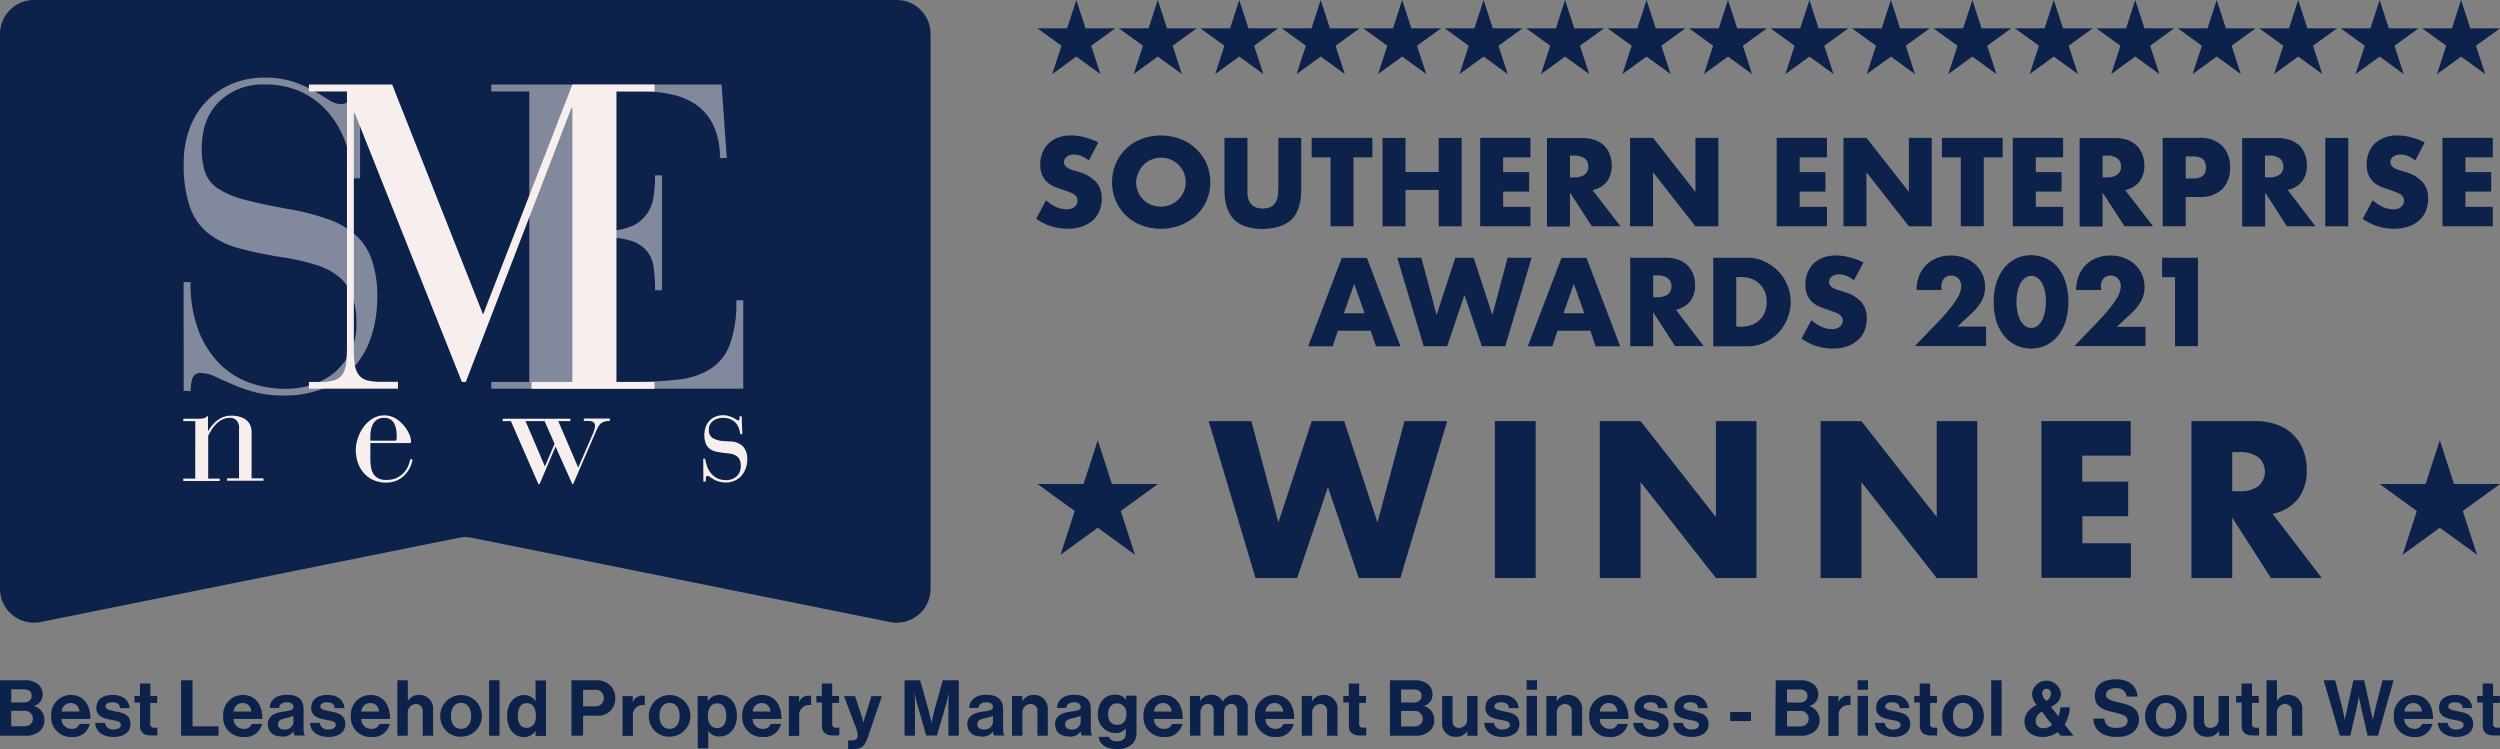 <?xml version="1.0" encoding="UTF-8"?> <svg xmlns="http://www.w3.org/2000/svg" viewBox="0 0 480.46 144"><rect x="0" y="0" width="480.46" height="144" fill="#808080" stroke="none"/><defs><style>.cls-1{fill:#0c224a;}.cls-2{opacity:0.5;}.cls-3{fill:#f7efee;}</style></defs><g id="Layer_2" data-name="Layer 2"><g id="Layer_1-2" data-name="Layer 1"><path class="cls-1" d="M171,119.54,90.7,103.36a6.54,6.54,0,0,0-2.57,0L7.8,119.54A6.52,6.52,0,0,1,0,113.15V6.51A6.52,6.52,0,0,1,6.51,0H172.33a6.52,6.52,0,0,1,6.51,6.51V113.15A6.52,6.52,0,0,1,171,119.54Z"></path><g class="cls-2"><path class="cls-3" d="M101.72,17.58H94.41V16.25h44.27l1,14.12h-1.33a14.38,14.38,0,0,0-1.12-6,10.14,10.14,0,0,0-3.11-4,12.78,12.78,0,0,0-4.78-2.16,26.49,26.49,0,0,0-6.11-.66h-13V44.32h6.23a11.81,11.81,0,0,0,5.11-.91A7.09,7.09,0,0,0,124.4,41a7.86,7.86,0,0,0,1.24-3.41,29.37,29.37,0,0,0,.25-3.9h1.33v22.1h-1.33a32.26,32.26,0,0,0-.25-4.24,6.49,6.49,0,0,0-1.24-3.2,6.37,6.37,0,0,0-2.91-2,15.24,15.24,0,0,0-5.15-.71h-6.15V73.4h11.38a74.75,74.75,0,0,0,8.81-.46,14.48,14.48,0,0,0,6.23-2.08,9.55,9.55,0,0,0,3.69-4.73,23.82,23.82,0,0,0,1.21-8.43h1.33v17H94.41V73.4h7.31Z"></path></g><path class="cls-3" d="M66.68,17.58H59.37V16.25h16L92.84,60.44,110,16.25h15.78v1.33h-7.31V73.4h7.31v1.32H102.15V73.4H110V20.73h-.17L89.52,73.4h-.75L68.17,21.73H68V66.5a28.82,28.82,0,0,0,.16,3.41A4.47,4.47,0,0,0,68.92,72a3,3,0,0,0,1.58,1.08,9.94,9.94,0,0,0,2.66.29h3.32v1.32H59.37V73.4h2.16a10,10,0,0,0,2.66-.29A3,3,0,0,0,65.77,72a4.58,4.58,0,0,0,.74-2.12,28.52,28.52,0,0,0,.17-3.41Z"></path><g class="cls-2"><path class="cls-3" d="M35.29,54.21h1.33a25.72,25.72,0,0,0,1.45,9.09A18.4,18.4,0,0,0,42,69.7a15.52,15.52,0,0,0,5.78,3.78,19.9,19.9,0,0,0,7.06,1.24,16.14,16.14,0,0,0,5.52-.91,12.56,12.56,0,0,0,4.32-2.57,12.29,12.29,0,0,0,2.82-3.95,12.06,12.06,0,0,0,1-5.11,15.25,15.25,0,0,0-.83-5.4,8.65,8.65,0,0,0-2.57-3.61,12.66,12.66,0,0,0-4.41-2.28,45,45,0,0,0-6.23-1.42A76.6,76.6,0,0,1,46,47.73a16.3,16.3,0,0,1-6-2.91,11.34,11.34,0,0,1-3.53-5.11,25.07,25.07,0,0,1-1.16-8.43,18.48,18.48,0,0,1,1.12-6.56,15.19,15.19,0,0,1,3.15-5.15,14.73,14.73,0,0,1,4.9-3.41,15.83,15.83,0,0,1,6.36-1.24,16.87,16.87,0,0,1,5.52.79,23,23,0,0,1,3.95,1.74c1.11.64,2.06,1.22,2.86,1.75a4.29,4.29,0,0,0,2.29.79,1.74,1.74,0,0,0,1.83-1.17,15.44,15.44,0,0,0,.58-2h1.33V34.27H67.85a25.62,25.62,0,0,0-1.41-6.81,18.94,18.94,0,0,0-3.24-5.73,15.55,15.55,0,0,0-5.15-4,16.46,16.46,0,0,0-7.23-1.49,11.88,11.88,0,0,0-8.68,3.28q-3.36,3.28-3.36,9a13.89,13.89,0,0,0,.66,4.65,6.29,6.29,0,0,0,2.49,3.08A16.91,16.91,0,0,0,47,38.38c2.16.58,5,1.18,8.39,1.79a46.68,46.68,0,0,1,7.81,2,15.64,15.64,0,0,1,5.31,3.16,11.39,11.39,0,0,1,3,4.78,21.56,21.56,0,0,1,1,6.89,24.5,24.5,0,0,1-1.12,7.56,16.58,16.58,0,0,1-3.37,6,15.51,15.51,0,0,1-5.64,4,20,20,0,0,1-7.9,1.45,21.09,21.09,0,0,1-5.56-.66,29.48,29.48,0,0,1-4.28-1.5c-1.25-.55-2.35-1-3.32-1.49a6.46,6.46,0,0,0-2.62-.67,1.59,1.59,0,0,0-1.78,1.21,9.38,9.38,0,0,0-.29,2.28l-1.33-.08Z"></path></g><path class="cls-3" d="M37.53,80.93h-2.3v-.46h2.3c.35,0,.65,0,.9,0a3,3,0,0,0,.65-.07,1.3,1.3,0,0,0,.48-.19,1.65,1.65,0,0,0,.41-.36v3H40a8.5,8.5,0,0,1,.69-1,6.22,6.22,0,0,1,1-1,5.09,5.09,0,0,1,1.22-.7,4.07,4.07,0,0,1,1.46-.26,5.62,5.62,0,0,1,1.93.28,3.21,3.21,0,0,1,1.22.72,2.59,2.59,0,0,1,.64,1,4,4,0,0,1,.19,1.23v8.81h2.29v.46h-7v-.46h2.3v-9.5a2.16,2.16,0,0,0-.51-1.67,1.76,1.76,0,0,0-1.21-.45,3.24,3.24,0,0,0-1.62.39,4.73,4.73,0,0,0-1.21.94,6.18,6.18,0,0,0-.84,1.14c-.23.38-.41.7-.54,1v8.2h2.21v.46h-7v-.46h2.3Z"></path><path class="cls-3" d="M71.18,87.88c0,.52,0,1,.08,1.56a4,4,0,0,0,.37,1.4,2.5,2.5,0,0,0,.92,1,3,3,0,0,0,1.63.39A4.86,4.86,0,0,0,75.86,92a4.78,4.78,0,0,0,1.4-.82,4.49,4.49,0,0,0,1-1.26,5.13,5.13,0,0,0,.56-1.64h.46a5.42,5.42,0,0,1-1.73,3.24,4.9,4.9,0,0,1-3.38,1.23,5.72,5.72,0,0,1-2.34-.46A5.24,5.24,0,0,1,70,91a6,6,0,0,1-1.2-2,7.76,7.76,0,0,1-.42-2.63,6.59,6.59,0,0,1,.41-2.19A7.51,7.51,0,0,1,69.92,82a6.06,6.06,0,0,1,1.71-1.56,4.33,4.33,0,0,1,4.45,0,6.78,6.78,0,0,1,1.63,1.46,7.12,7.12,0,0,1,1,1.67A3.92,3.92,0,0,1,79,84.89a.23.23,0,0,1-.26.26H71.18Zm5.06-4a8.28,8.28,0,0,0-.1-1.34,3.8,3.8,0,0,0-.38-1.15,2.08,2.08,0,0,0-.74-.79,2.17,2.17,0,0,0-1.19-.29,2.46,2.46,0,0,0-1.27.29,2.19,2.19,0,0,0-.81.79,3.87,3.87,0,0,0-.44,1.15,7.25,7.25,0,0,0-.13,1.34v.81H76a.18.18,0,0,0,.2-.2Z"></path><path class="cls-3" d="M98.18,80.93H96.61v-.46h13v.46h-2.32l3.83,8.93,2.76-6.37a6.29,6.29,0,0,0,.37-1,3.27,3.27,0,0,0,.1-.71.74.74,0,0,0-.31-.64,1.74,1.74,0,0,0-1.06-.24h-.78v-.46h5v.46a3.44,3.44,0,0,0-1.1.15,1.86,1.86,0,0,0-.73.44,2.62,2.62,0,0,0-.5.72c-.15.29-.3.62-.46,1l-4.27,9.85H110l-3.23-7.23-3.08,7.23h-.2Zm6.54,8.72,1.86-4.36-1.92-4.36H101Z"></path><path class="cls-3" d="M135.15,88.17h.38a9.07,9.07,0,0,0,.3,1.27,4.62,4.62,0,0,0,.67,1.33,3.83,3.83,0,0,0,1.19,1.06,3.68,3.68,0,0,0,1.88.44,2.88,2.88,0,0,0,2-.73,2.53,2.53,0,0,0,.79-2,2.47,2.47,0,0,0-.29-1.34,1.88,1.88,0,0,0-.77-.71,3,3,0,0,0-1.06-.32l-1.16-.13c-.46-.06-.92-.13-1.37-.22a3.39,3.39,0,0,1-1.19-.48,2.45,2.45,0,0,1-.84-1,4.82,4.82,0,0,1-.07-3.26,3.49,3.49,0,0,1,.71-1.19,3.17,3.17,0,0,1,1.15-.8,3.89,3.89,0,0,1,1.52-.29,3.4,3.4,0,0,1,1.08.16,6,6,0,0,1,.87.35c.25.13.46.24.63.35a.85.85,0,0,0,.36.16c.13,0,.2-.21.2-.61V80h.41l.12,3.45h-.38a7.12,7.12,0,0,0-.29-1.19,3,3,0,0,0-.61-1,2.92,2.92,0,0,0-1-.69,3.5,3.5,0,0,0-1.46-.26,3,3,0,0,0-1.89.59,2,2,0,0,0-.79,1.73,1.7,1.7,0,0,0,.8,1.6,5.14,5.14,0,0,0,2.25.55l1,.06a3.5,3.5,0,0,1,2.54,1,3.55,3.55,0,0,1,.78,2.41,5.11,5.11,0,0,1-.32,1.84,4.3,4.3,0,0,1-.86,1.41,3.72,3.72,0,0,1-1.28.9,3.82,3.82,0,0,1-1.58.32,4.66,4.66,0,0,1-1.46-.19,4.2,4.2,0,0,1-1-.43c-.26-.16-.49-.31-.67-.44a.92.92,0,0,0-.48-.19c-.19,0-.29.11-.29.32a6.14,6.14,0,0,1-.06.76h-.43Z"></path><polygon class="cls-1" points="206.85 0 208.62 5.44 214.34 5.44 209.71 8.79 211.48 14.23 206.85 10.87 202.23 14.23 204 8.79 199.37 5.44 205.09 5.44 206.85 0"></polygon><polygon class="cls-1" points="222.51 0 224.28 5.44 229.99 5.44 225.37 8.79 227.13 14.23 222.51 10.87 217.89 14.23 219.65 8.79 215.03 5.44 220.74 5.44 222.51 0"></polygon><polygon class="cls-1" points="238.16 0 239.93 5.44 245.65 5.44 241.02 8.79 242.79 14.23 238.16 10.87 233.54 14.23 235.31 8.79 230.68 5.44 236.4 5.44 238.16 0"></polygon><polygon class="cls-1" points="253.82 0 255.59 5.44 261.3 5.44 256.68 8.79 258.44 14.23 253.82 10.87 249.19 14.23 250.96 8.79 246.34 5.44 252.05 5.44 253.82 0"></polygon><polygon class="cls-1" points="269.47 0 271.24 5.44 276.95 5.44 272.33 8.79 274.1 14.23 269.47 10.87 264.85 14.23 266.62 8.79 261.99 5.44 267.71 5.44 269.47 0"></polygon><polygon class="cls-1" points="285.13 0 286.89 5.44 292.61 5.44 287.99 8.79 289.75 14.23 285.13 10.87 280.5 14.23 282.27 8.79 277.65 5.44 283.36 5.44 285.13 0"></polygon><polygon class="cls-1" points="300.78 0 302.55 5.44 308.26 5.44 303.64 8.79 305.41 14.23 300.78 10.87 296.16 14.23 297.93 8.79 293.3 5.44 299.02 5.44 300.78 0"></polygon><polygon class="cls-1" points="316.44 0 318.2 5.44 323.92 5.44 319.29 8.79 321.06 14.23 316.44 10.87 311.81 14.23 313.58 8.79 308.95 5.44 314.67 5.44 316.44 0"></polygon><polygon class="cls-1" points="332.09 0 333.86 5.44 339.57 5.44 334.95 8.79 336.71 14.23 332.09 10.87 327.47 14.23 329.23 8.79 324.61 5.44 330.32 5.44 332.09 0"></polygon><polygon class="cls-1" points="347.75 0 349.51 5.44 355.23 5.44 350.6 8.79 352.37 14.23 347.75 10.87 343.12 14.23 344.89 8.79 340.26 5.44 345.98 5.44 347.75 0"></polygon><polygon class="cls-1" points="363.4 0 365.17 5.44 370.88 5.44 366.26 8.79 368.02 14.23 363.4 10.87 358.78 14.23 360.54 8.79 355.92 5.44 361.63 5.44 363.4 0"></polygon><polygon class="cls-1" points="379.06 0 380.82 5.44 386.54 5.44 381.91 8.79 383.68 14.23 379.06 10.87 374.43 14.23 376.2 8.79 371.57 5.44 377.29 5.44 379.06 0"></polygon><polygon class="cls-1" points="394.71 0 396.48 5.44 402.19 5.44 397.57 8.79 399.33 14.23 394.71 10.87 390.08 14.23 391.85 8.79 387.23 5.44 392.94 5.44 394.71 0"></polygon><polygon class="cls-1" points="410.36 0 412.13 5.44 417.85 5.44 413.22 8.79 414.99 14.23 410.36 10.87 405.74 14.23 407.51 8.79 402.88 5.44 408.6 5.44 410.36 0"></polygon><polygon class="cls-1" points="426.02 0 427.78 5.44 433.5 5.44 428.88 8.79 430.64 14.23 426.02 10.87 421.39 14.23 423.16 8.79 418.54 5.44 424.25 5.44 426.02 0"></polygon><polygon class="cls-1" points="441.67 0 443.44 5.44 449.15 5.44 444.53 8.79 446.3 14.23 441.67 10.87 437.05 14.23 438.81 8.79 434.19 5.44 439.91 5.44 441.67 0"></polygon><polygon class="cls-1" points="457.33 0 459.09 5.44 464.81 5.44 460.19 8.79 461.95 14.23 457.33 10.87 452.7 14.23 454.47 8.79 449.85 5.44 455.56 5.44 457.33 0"></polygon><polygon class="cls-1" points="472.98 0 474.75 5.44 480.46 5.44 475.84 8.79 477.61 14.23 472.98 10.87 468.36 14.23 470.12 8.79 465.5 5.44 471.22 5.44 472.98 0"></polygon><polygon class="cls-1" points="468.89 84.61 471.63 93.02 480.46 93.02 473.31 98.21 476.04 106.61 468.89 101.42 461.75 106.61 464.48 98.21 457.33 93.02 466.16 93.02 468.89 84.61"></polygon><polygon class="cls-1" points="210.97 84.61 213.7 93.02 222.53 93.02 215.39 98.21 218.12 106.61 210.97 101.42 203.82 106.61 206.55 98.21 199.4 93.02 208.24 93.02 210.97 84.61"></polygon><path class="cls-1" d="M0,130.74H4.77a3.83,3.83,0,0,1,2.57.78,2.47,2.47,0,0,1,.85,2,2.19,2.19,0,0,1-1.66,2.13v.05a2.66,2.66,0,0,1,2,2.63,2.7,2.7,0,0,1-.94,2.22,4,4,0,0,1-2.68.85H0ZM4.5,135c.94,0,1.58-.44,1.58-1.28s-.58-1.25-1.54-1.25H2.16V135Zm-2.34,4.58H4.65c1,0,1.67-.58,1.67-1.45a1.53,1.53,0,0,0-1.73-1.53H2.16Z"></path><path class="cls-1" d="M9.84,137.56a3.78,3.78,0,0,1,3.77-4c2.45,0,3.77,1.88,3.77,4.61H11.83a1.9,1.9,0,0,0,1.95,1.9,1.42,1.42,0,0,0,1.48-.94h2a3.27,3.27,0,0,1-3.45,2.51A3.79,3.79,0,0,1,9.84,137.56Zm2-.81h3.4a1.61,1.61,0,0,0-1.62-1.64A1.7,1.7,0,0,0,11.86,136.75Z"></path><path class="cls-1" d="M18.29,138.92h1.87a1.48,1.48,0,0,0,1.67,1.27c.9,0,1.4-.35,1.4-.88,0-.73-1-.81-2-1-1.37-.27-2.71-.65-2.71-2.31s1.37-2.45,3.11-2.45c2,0,3.13,1,3.28,2.54H23.07c-.09-.82-.61-1.12-1.48-1.12s-1.31.3-1.31.85,1,.71,2.1.94c1.29.26,2.7.62,2.7,2.41,0,1.53-1.31,2.46-3.22,2.46C19.64,141.62,18.41,140.54,18.29,138.92Z"></path><path class="cls-1" d="M25.84,133.75H26.9v-2.38h2v2.38h1.31v1.34H28.88v4a.67.67,0,0,0,.76.76h.6v1.49s-.46,0-1.27,0c-1,0-2.07-.39-2.07-1.83v-4.49H25.84Z"></path><path class="cls-1" d="M34.8,130.74H37v8.85h5v1.8H34.8Z"></path><path class="cls-1" d="M42.89,137.56a3.79,3.79,0,0,1,3.77-4c2.46,0,3.77,1.88,3.77,4.61H44.89a1.9,1.9,0,0,0,2,1.9,1.43,1.43,0,0,0,1.48-.94h2a3.28,3.28,0,0,1-3.45,2.51A3.79,3.79,0,0,1,42.89,137.56Zm2-.81h3.4a1.61,1.61,0,0,0-1.63-1.64A1.7,1.7,0,0,0,44.92,136.75Z"></path><path class="cls-1" d="M56.4,140.54h0a2.33,2.33,0,0,1-2.25,1c-1.57,0-2.67-.82-2.67-2.34,0-1.68,1.37-2.22,3.07-2.45,1.26-.18,1.85-.29,1.85-.87s-.44-.91-1.29-.91-1.41.35-1.47,1.08h-1.8c.06-1.34,1-2.52,3.29-2.52s3.22,1,3.22,2.81v3.89c0,.58.09.92.27,1.06v.07h-2A2,2,0,0,1,56.4,140.54Zm0-1.84v-1.15A5.65,5.65,0,0,1,55,138c-1.05.24-1.57.47-1.57,1.19s.47,1,1.19,1A1.6,1.6,0,0,0,56.41,138.7Z"></path><path class="cls-1" d="M59.57,138.92h1.88a1.47,1.47,0,0,0,1.67,1.27c.89,0,1.4-.35,1.4-.88,0-.73-1-.81-2-1-1.37-.27-2.71-.65-2.71-2.31s1.37-2.45,3.11-2.45c2,0,3.13,1,3.28,2.54H64.35c-.08-.82-.61-1.12-1.47-1.12s-1.31.3-1.31.85,1,.71,2.1.94c1.28.26,2.7.62,2.7,2.41,0,1.53-1.32,2.46-3.22,2.46C60.93,141.62,59.69,140.54,59.57,138.92Z"></path><path class="cls-1" d="M67.43,137.56a3.78,3.78,0,0,1,3.76-4c2.46,0,3.77,1.88,3.77,4.61H69.42a1.9,1.9,0,0,0,2,1.9,1.42,1.42,0,0,0,1.48-.94h2a3.28,3.28,0,0,1-3.45,2.51A3.79,3.79,0,0,1,67.43,137.56Zm2-.81h3.4a1.61,1.61,0,0,0-1.63-1.64A1.7,1.7,0,0,0,69.45,136.75Z"></path><path class="cls-1" d="M78.38,134.75h0a2.46,2.46,0,0,1,2.22-1.21,2.64,2.64,0,0,1,2.64,2.86v5h-2V136.7a1.27,1.27,0,0,0-1.32-1.4,1.6,1.6,0,0,0-1.55,1.76v4.33h-2V130.74h2Z"></path><path class="cls-1" d="M84.61,137.58a4,4,0,1,1,4,4A3.88,3.88,0,0,1,84.61,137.58Zm5.93,0c0-1.49-.7-2.5-1.94-2.5s-1.93,1-1.93,2.5.68,2.49,1.93,2.49S90.54,139.07,90.54,137.58Z"></path><path class="cls-1" d="M94,130.74h2v10.65H94Z"></path><path class="cls-1" d="M97.46,137.58c0-2.38,1.35-4,3.26-4a2.42,2.42,0,0,1,2.16,1.14h.05v-3.94h2v10.65h-2v-1h0a2.55,2.55,0,0,1-2.28,1.22C98.77,141.62,97.46,140.05,97.46,137.58Zm5.51,0c0-1.45-.48-2.44-1.77-2.44-1.12,0-1.69,1-1.69,2.4s.58,2.34,1.63,2.34C102.34,139.92,103,139,103,137.62Z"></path><path class="cls-1" d="M109.83,130.74h4.68a3.72,3.72,0,0,1,2.78,1,3.4,3.4,0,0,1,.95,2.43,3.23,3.23,0,0,1-3.56,3.37h-2.62v3.85h-2.23Zm2.23,5h2.24a1.53,1.53,0,0,0,1.73-1.6,1.49,1.49,0,0,0-1.7-1.56h-2.27Z"></path><path class="cls-1" d="M121.56,135h0a2,2,0,0,1,1.88-1.31,1.48,1.48,0,0,1,.48.06v1.77h0a1.93,1.93,0,0,0-2.28,2.18v3.72h-2v-7.64h2Z"></path><path class="cls-1" d="M124.69,137.58a4,4,0,1,1,4,4A3.88,3.88,0,0,1,124.69,137.58Zm5.93,0c0-1.49-.7-2.5-1.94-2.5s-1.94,1-1.94,2.5.69,2.49,1.94,2.49S130.62,139.07,130.62,137.58Z"></path><path class="cls-1" d="M134.06,133.75H136v.95h.05a2.67,2.67,0,0,1,2.25-1.16c2,0,3.32,1.66,3.32,4s-1.34,4-3.31,4a2.47,2.47,0,0,1-2.2-1.09h0v3.37h-2Zm5.51,3.89c0-1.45-.5-2.46-1.75-2.46s-1.78,1.09-1.78,2.46.64,2.29,1.85,2.29C138.92,139.93,139.57,139.08,139.57,137.64Z"></path><path class="cls-1" d="M142.65,137.56a3.78,3.78,0,0,1,3.77-4c2.45,0,3.77,1.88,3.77,4.61h-5.55a1.9,1.9,0,0,0,2,1.9,1.41,1.41,0,0,0,1.47-.94h2a3.29,3.29,0,0,1-3.46,2.51A3.79,3.79,0,0,1,142.65,137.56Zm2-.81h3.4a1.61,1.61,0,0,0-1.62-1.64A1.7,1.7,0,0,0,144.67,136.75Z"></path><path class="cls-1" d="M153.53,135h0a2,2,0,0,1,1.88-1.31,1.37,1.37,0,0,1,.47.06v1.77h0a1.93,1.93,0,0,0-2.28,2.18v3.72h-2v-7.64h2Z"></path><path class="cls-1" d="M156.88,133.75h1.06v-2.38h2v2.38h1.31v1.34h-1.31v4a.67.67,0,0,0,.76.76h.6v1.49s-.47,0-1.27,0c-1,0-2.07-.39-2.07-1.83v-4.49h-1.06Z"></path><path class="cls-1" d="M163,142.3h.71c.81,0,1.13-.41,1.13-1a6.63,6.63,0,0,0-.58-2.07l-2.05-5.44h2.13l1.13,3.44c.24.7.49,1.67.49,1.67h0s.21-1,.45-1.67l1.07-3.44h2l-2.67,7.84c-.58,1.7-1.14,2.31-2.69,2.31H163Z"></path><path class="cls-1" d="M173.84,130.74h3l1.5,5.35c.38,1.34.68,2.88.68,2.88h0s.29-1.54.66-2.88l1.5-5.35h3.09v10.65h-2v-6.1c0-.87.09-2.21.09-2.21h0s-.24,1.25-.46,2l-1.84,6.28H178l-1.79-6.28c-.22-.78-.46-2-.46-2h0s.09,1.34.09,2.21v6.1h-2Z"></path><path class="cls-1" d="M190.83,140.54h0a2.33,2.33,0,0,1-2.25,1c-1.56,0-2.67-.82-2.67-2.34,0-1.68,1.37-2.22,3.07-2.45,1.27-.18,1.85-.29,1.85-.87s-.43-.91-1.28-.91-1.42.35-1.48,1.08h-1.8c.06-1.34,1.06-2.52,3.29-2.52s3.22,1,3.22,2.81v3.89c0,.58.09.92.27,1.06v.07h-2A2.11,2.11,0,0,1,190.83,140.54Zm0-1.84v-1.15a5.65,5.65,0,0,1-1.42.45c-1.06.24-1.58.47-1.58,1.19s.48,1,1.19,1A1.61,1.61,0,0,0,190.85,138.7Z"></path><path class="cls-1" d="M196.47,134.79h0a2.49,2.49,0,0,1,2.26-1.25,2.64,2.64,0,0,1,2.64,2.86v5h-2V136.7a1.27,1.27,0,0,0-1.33-1.4,1.6,1.6,0,0,0-1.55,1.76v4.33h-2v-7.64h2Z"></path><path class="cls-1" d="M207.69,140.54h0a2.33,2.33,0,0,1-2.25,1c-1.57,0-2.67-.82-2.67-2.34,0-1.68,1.37-2.22,3.07-2.45,1.27-.18,1.85-.29,1.85-.87s-.44-.91-1.28-.91-1.42.35-1.48,1.08h-1.8c.06-1.34,1.06-2.52,3.29-2.52s3.22,1,3.22,2.81v3.89c0,.58.09.92.27,1.06v.07h-2A2.13,2.13,0,0,1,207.69,140.54Zm0-1.84v-1.15a5.7,5.7,0,0,1-1.41.45c-1.06.24-1.58.47-1.58,1.19s.47,1,1.19,1A1.6,1.6,0,0,0,207.7,138.7Z"></path><path class="cls-1" d="M211.13,141.62h2c.17.47.6.85,1.54.85,1.14,0,1.69-.55,1.69-1.6V140h0a2.5,2.5,0,0,1-2,.89,3.43,3.43,0,0,1-3.36-3.65c0-2.28,1.37-3.74,3.31-3.74a2.46,2.46,0,0,1,2.11,1h0v-.81h2v7.06a3,3,0,0,1-.91,2.33,4,4,0,0,1-2.75.86C212.62,144,211.34,143.11,211.13,141.62Zm5.35-4.38a1.84,1.84,0,0,0-1.82-2.07c-1,0-1.71.8-1.71,2.08s.68,2.06,1.73,2.06C216,139.31,216.48,138.37,216.48,137.24Z"></path><path class="cls-1" d="M219.76,137.56a3.79,3.79,0,0,1,3.77-4c2.46,0,3.77,1.88,3.77,4.61h-5.54a1.9,1.9,0,0,0,2,1.9,1.41,1.41,0,0,0,1.47-.94h2a3.28,3.28,0,0,1-3.46,2.51A3.79,3.79,0,0,1,219.76,137.56Zm2-.81h3.39a1.61,1.61,0,0,0-1.62-1.64A1.7,1.7,0,0,0,221.79,136.75Z"></path><path class="cls-1" d="M228.69,133.75h1.95v1h0a2.51,2.51,0,0,1,2.22-1.24,2.29,2.29,0,0,1,2.12,1.34h0a2.66,2.66,0,0,1,2.29-1.34,2.41,2.41,0,0,1,2.52,2.71v5.14h-2V136.6c0-.87-.43-1.31-1.17-1.31s-1.37.65-1.37,1.66v4.44h-2V136.6c0-.87-.43-1.31-1.17-1.31s-1.38.65-1.38,1.66v4.44h-2Z"></path><path class="cls-1" d="M241.19,137.56a3.79,3.79,0,0,1,3.77-4c2.46,0,3.77,1.88,3.77,4.61h-5.54a1.9,1.9,0,0,0,1.95,1.9,1.43,1.43,0,0,0,1.48-.94h2a3.28,3.28,0,0,1-3.45,2.51A3.79,3.79,0,0,1,241.19,137.56Zm2-.81h3.4a1.61,1.61,0,0,0-1.63-1.64A1.7,1.7,0,0,0,243.22,136.75Z"></path><path class="cls-1" d="M252.1,134.79h.05a2.49,2.49,0,0,1,2.26-1.25,2.64,2.64,0,0,1,2.64,2.86v5h-2V136.7a1.27,1.27,0,0,0-1.32-1.4,1.6,1.6,0,0,0-1.55,1.76v4.33h-2v-7.64h2Z"></path><path class="cls-1" d="M258.15,133.75h1.06v-2.38h2v2.38h1.31v1.34h-1.31v4a.67.67,0,0,0,.76.76h.6v1.49s-.46,0-1.27,0c-1,0-2.07-.39-2.07-1.83v-4.49h-1.06Z"></path><path class="cls-1" d="M267.11,130.74h4.77a3.86,3.86,0,0,1,2.58.78,2.5,2.5,0,0,1,.84,2,2.19,2.19,0,0,1-1.66,2.13v.05a2.66,2.66,0,0,1,2,2.63,2.7,2.7,0,0,1-.94,2.22,4,4,0,0,1-2.68.85h-4.89Zm4.5,4.29c.94,0,1.58-.44,1.58-1.28s-.58-1.25-1.54-1.25h-2.38V135Zm-2.34,4.58h2.49c1,0,1.67-.58,1.67-1.45a1.53,1.53,0,0,0-1.73-1.53h-2.43Z"></path><path class="cls-1" d="M282,141.39v-.89H282a2.44,2.44,0,0,1-2.19,1.1,2.5,2.5,0,0,1-2.65-2.75v-5.1h2v4.75c0,.9.41,1.39,1.27,1.39a1.55,1.55,0,0,0,1.53-1.73v-4.41h2v7.64Z"></path><path class="cls-1" d="M285.24,138.92h1.87a1.48,1.48,0,0,0,1.67,1.27c.89,0,1.4-.35,1.4-.88,0-.73-1-.81-2-1-1.37-.27-2.71-.65-2.71-2.31s1.37-2.45,3.11-2.45c2,0,3.13,1,3.28,2.54H290c-.09-.82-.61-1.12-1.48-1.12s-1.31.3-1.31.85,1,.71,2.1.94c1.28.26,2.7.62,2.7,2.41,0,1.53-1.31,2.46-3.22,2.46C286.59,141.62,285.36,140.54,285.24,138.92Z"></path><path class="cls-1" d="M293.39,130.74h2v1.82h-2Zm0,3h2v7.64h-2Z"></path><path class="cls-1" d="M299.16,134.79h0a2.49,2.49,0,0,1,2.26-1.25,2.64,2.64,0,0,1,2.64,2.86v5h-2V136.7a1.27,1.27,0,0,0-1.32-1.4,1.6,1.6,0,0,0-1.55,1.76v4.33h-2v-7.64h2Z"></path><path class="cls-1" d="M305.43,137.56a3.78,3.78,0,0,1,3.77-4c2.46,0,3.77,1.88,3.77,4.61h-5.54a1.9,1.9,0,0,0,1.95,1.9,1.41,1.41,0,0,0,1.47-.94h2a3.28,3.28,0,0,1-3.46,2.51A3.79,3.79,0,0,1,305.43,137.56Zm2-.81h3.39a1.61,1.61,0,0,0-1.62-1.64A1.7,1.7,0,0,0,307.46,136.75Z"></path><path class="cls-1" d="M313.88,138.92h1.88a1.47,1.47,0,0,0,1.67,1.27c.89,0,1.4-.35,1.4-.88,0-.73-1-.81-2-1-1.37-.27-2.71-.65-2.71-2.31s1.36-2.45,3.11-2.45c2,0,3.13,1,3.28,2.54h-1.84c-.09-.82-.61-1.12-1.47-1.12s-1.31.3-1.31.85,1,.71,2.1.94c1.28.26,2.69.62,2.69,2.41,0,1.53-1.31,2.46-3.21,2.46C315.24,141.62,314,140.54,313.88,138.92Z"></path><path class="cls-1" d="M321.56,138.92h1.87a1.48,1.48,0,0,0,1.67,1.27c.9,0,1.4-.35,1.4-.88,0-.73-1-.81-2-1-1.37-.27-2.71-.65-2.71-2.31s1.37-2.45,3.11-2.45c2,0,3.13,1,3.28,2.54h-1.83c-.09-.82-.61-1.12-1.48-1.12s-1.31.3-1.31.85,1,.71,2.1.94c1.28.26,2.7.62,2.7,2.41,0,1.53-1.31,2.46-3.22,2.46C322.91,141.62,321.68,140.54,321.56,138.92Z"></path><path class="cls-1" d="M332.51,136.84h4v1.74h-4Z"></path><path class="cls-1" d="M341.27,130.74H346a3.84,3.84,0,0,1,2.58.78,2.5,2.5,0,0,1,.85,2,2.19,2.19,0,0,1-1.67,2.13v.05a2.87,2.87,0,0,1,1,4.85,4,4,0,0,1-2.68.85h-4.89Zm4.5,4.29c.94,0,1.58-.44,1.58-1.28s-.58-1.25-1.53-1.25h-2.39V135Zm-2.34,4.58h2.49c1,0,1.67-.58,1.67-1.45a1.52,1.52,0,0,0-1.73-1.53h-2.43Z"></path><path class="cls-1" d="M353.29,135h0a2,2,0,0,1,1.88-1.31,1.37,1.37,0,0,1,.47.06v1.77h0a1.93,1.93,0,0,0-2.28,2.18v3.72h-2v-7.64h2Z"></path><path class="cls-1" d="M357,130.74h2v1.82h-2Zm0,3h2v7.64h-2Z"></path><path class="cls-1" d="M360.32,138.92h1.88a1.47,1.47,0,0,0,1.67,1.27c.89,0,1.4-.35,1.4-.88,0-.73-1-.81-2-1-1.37-.27-2.71-.65-2.71-2.31s1.37-2.45,3.11-2.45c2,0,3.13,1,3.28,2.54H365.1c-.08-.82-.61-1.12-1.47-1.12s-1.31.3-1.31.85,1,.71,2.1.94c1.28.26,2.7.62,2.7,2.41,0,1.53-1.32,2.46-3.22,2.46C361.68,141.62,360.44,140.54,360.32,138.92Z"></path><path class="cls-1" d="M367.88,133.75h1.06v-2.38h2v2.38h1.31v1.34h-1.31v4a.67.67,0,0,0,.76.76h.59v1.49s-.46,0-1.26,0c-1,0-2.07-.39-2.07-1.83v-4.49h-1.06Z"></path><path class="cls-1" d="M373.27,137.58a4,4,0,1,1,4,4A3.89,3.89,0,0,1,373.27,137.58Zm5.93,0c0-1.49-.7-2.5-1.93-2.5s-1.94,1-1.94,2.5.69,2.49,1.94,2.49S379.2,139.07,379.2,137.58Z"></path><path class="cls-1" d="M382.68,130.74h2v10.65h-2Z"></path><path class="cls-1" d="M389.07,138.65c0-1.52,1-2.47,2.36-3.17a3.2,3.2,0,0,1-.9-2.21,2.79,2.79,0,0,1,5.54,0c0,1.31-.76,2-1.9,2.56l1.41,1.83a6.66,6.66,0,0,0,.42-1.72h1.8a7.43,7.43,0,0,1-1,3.29l1.68,2.17H396l-.55-.7a4.75,4.75,0,0,1-2.83.93C390.28,141.62,389.07,140.32,389.07,138.65Zm5.32.67-1.95-2.54a2.05,2.05,0,0,0-1.22,1.81,1.37,1.37,0,0,0,1.47,1.36A2.57,2.57,0,0,0,394.39,139.32Zm-1.13-4.64a1.52,1.52,0,0,0,.89-1.39.84.84,0,1,0-1.67,0A2.1,2.1,0,0,0,393.26,134.68Z"></path><path class="cls-1" d="M402.31,138.1h2.11c.15,1.28.88,1.79,2.4,1.79,1.1,0,2.07-.39,2.07-1.37s-1-1.25-2.64-1.63c-1.9-.43-3.65-.93-3.65-3.15s1.72-3.19,4.09-3.19,3.94,1.18,4.11,3.32h-2.07a1.85,1.85,0,0,0-2.06-1.61c-1.16,0-1.92.49-1.92,1.25s.75,1.12,2.32,1.46c2.19.48,4,1,4,3.3,0,2.15-1.74,3.36-4.14,3.36C404,141.63,402.38,140.35,402.31,138.1Z"></path><path class="cls-1" d="M412.26,137.58a4,4,0,1,1,4,4A3.89,3.89,0,0,1,412.26,137.58Zm5.93,0c0-1.49-.7-2.5-1.93-2.5s-1.94,1-1.94,2.5.68,2.49,1.94,2.49S418.19,139.07,418.19,137.58Z"></path><path class="cls-1" d="M426.47,141.39v-.89h-.05a2.45,2.45,0,0,1-2.19,1.1,2.49,2.49,0,0,1-2.65-2.75v-5.1h2v4.75c0,.9.4,1.39,1.27,1.39a1.55,1.55,0,0,0,1.53-1.73v-4.41h2v7.64Z"></path><path class="cls-1" d="M429.73,133.75h1.06v-2.38h2v2.38h1.31v1.34h-1.31v4a.67.67,0,0,0,.76.76h.6v1.49s-.47,0-1.27,0c-1,0-2.07-.39-2.07-1.83v-4.49h-1.06Z"></path><path class="cls-1" d="M437.6,134.75h0a2.46,2.46,0,0,1,2.22-1.21,2.64,2.64,0,0,1,2.64,2.86v5h-2V136.7a1.27,1.27,0,0,0-1.32-1.4,1.6,1.6,0,0,0-1.55,1.76v4.33h-2V130.74h2Z"></path><path class="cls-1" d="M446.57,130.74h2.21l1.38,5.29c.21.91.46,2.32.46,2.32h0s.27-1.32.5-2.26l1.16-5.35h2.08l1.16,5.34c.23.93.5,2.27.5,2.27h0s.31-1.41.52-2.33l1.34-5.28h2.13l-3,10.65h-2l-1.3-5.7c-.18-.78-.37-1.89-.37-1.89h0s-.16,1.11-.34,1.89l-1.31,5.7h-2Z"></path><path class="cls-1" d="M460.06,137.56a3.78,3.78,0,0,1,3.77-4c2.46,0,3.77,1.88,3.77,4.61h-5.54a1.9,1.9,0,0,0,1.95,1.9,1.41,1.41,0,0,0,1.47-.94h2a3.28,3.28,0,0,1-3.46,2.51A3.79,3.79,0,0,1,460.06,137.56Zm2-.81h3.39a1.61,1.61,0,0,0-1.62-1.64A1.7,1.7,0,0,0,462.09,136.75Z"></path><path class="cls-1" d="M468.51,138.92h1.88a1.47,1.47,0,0,0,1.67,1.27c.89,0,1.4-.35,1.4-.88,0-.73-1-.81-2-1-1.37-.27-2.71-.65-2.71-2.31s1.36-2.45,3.11-2.45c2,0,3.13,1,3.27,2.54h-1.83c-.09-.82-.61-1.12-1.47-1.12s-1.31.3-1.31.85,1,.71,2.1.94c1.28.26,2.69.62,2.69,2.41,0,1.53-1.31,2.46-3.21,2.46C469.87,141.62,468.63,140.54,468.51,138.92Z"></path><path class="cls-1" d="M476.07,133.75h1.06v-2.38h2v2.38h1.31v1.34h-1.31v4a.67.67,0,0,0,.76.76h.59v1.49s-.46,0-1.26,0c-1,0-2.07-.39-2.07-1.83v-4.49h-1.06Z"></path><path class="cls-1" d="M209.26,30.85a5.53,5.53,0,0,0-1.44-.87,4,4,0,0,0-1.4-.28,2.25,2.25,0,0,0-1.39.41,1.26,1.26,0,0,0-.54,1.06,1.05,1.05,0,0,0,.27.74,2.49,2.49,0,0,0,.71.51,6.63,6.63,0,0,0,1,.37c.37.1.73.22,1.09.33a7,7,0,0,1,3.17,1.93,4.79,4.79,0,0,1,1,3.14,6.21,6.21,0,0,1-.44,2.37A4.94,4.94,0,0,1,210,42.37a6.09,6.09,0,0,1-2.08,1.17,8.55,8.55,0,0,1-2.78.42,10.2,10.2,0,0,1-6-1.92l1.89-3.55a7.91,7.91,0,0,0,2,1.3,4.68,4.68,0,0,0,1.92.43,2.28,2.28,0,0,0,1.61-.5,1.51,1.51,0,0,0,.53-1.12,1.54,1.54,0,0,0-.14-.67,1.42,1.42,0,0,0-.45-.51,3.28,3.28,0,0,0-.82-.44q-.51-.21-1.23-.45c-.57-.18-1.13-.38-1.67-.6a5.39,5.39,0,0,1-1.47-.87,4.07,4.07,0,0,1-1-1.36,4.86,4.86,0,0,1-.39-2.08,6,6,0,0,1,.42-2.29,5.22,5.22,0,0,1,1.17-1.76,5.29,5.29,0,0,1,1.85-1.13,6.94,6.94,0,0,1,2.44-.41,10.76,10.76,0,0,1,2.63.35,11.45,11.45,0,0,1,2.64,1Z"></path><path class="cls-1" d="M213.72,35a9,9,0,0,1,.7-3.52,8.71,8.71,0,0,1,4.9-4.75,10.75,10.75,0,0,1,7.58,0,9,9,0,0,1,3,1.9,8.51,8.51,0,0,1,2,2.85,9.23,9.23,0,0,1,0,7.05,8.51,8.51,0,0,1-2,2.85,9,9,0,0,1-3,1.9,10.75,10.75,0,0,1-7.58,0,8.71,8.71,0,0,1-4.9-4.75A9,9,0,0,1,213.72,35Zm4.62,0a4.6,4.6,0,0,0,.38,1.87,4.76,4.76,0,0,0,1,1.49,4.57,4.57,0,0,0,1.52,1,5,5,0,0,0,3.67,0,4.72,4.72,0,0,0,1.53-1,4.79,4.79,0,0,0,1.05-1.49,4.6,4.6,0,0,0,.38-1.87,4.66,4.66,0,0,0-.38-1.87A4.76,4.76,0,0,0,225,30.66a5,5,0,0,0-3.67,0,4.57,4.57,0,0,0-1.52,1,4.71,4.71,0,0,0-1,1.48A4.66,4.66,0,0,0,218.34,35Z"></path><path class="cls-1" d="M239.74,26.5v9.24c0,.49,0,1,0,1.52a4.17,4.17,0,0,0,.34,1.41,2.37,2.37,0,0,0,.89,1,3.18,3.18,0,0,0,1.71.39,3.08,3.08,0,0,0,1.7-.39,2.37,2.37,0,0,0,.89-1,4,4,0,0,0,.35-1.41c0-.52.06-1,.06-1.52V26.5h4.39v9.85q0,4-1.81,5.78T242.73,44q-3.76,0-5.58-1.83t-1.83-5.78V26.5Z"></path><path class="cls-1" d="M260.12,30.24V43.49h-4.41V30.24h-3.63V26.5h11.67v3.74Z"></path><path class="cls-1" d="M270.12,33.06h6.37V26.5h4.42v17h-4.42v-7h-6.37v7h-4.41v-17h4.41Z"></path><path class="cls-1" d="M294.13,30.24h-5.25v2.84h5v3.74h-5v2.93h5.25v3.74h-9.66v-17h9.66Z"></path><path class="cls-1" d="M311.43,43.49h-5.5L301.72,37v6.54H297.3v-17h6.87a6.67,6.67,0,0,1,2.48.42,4.83,4.83,0,0,1,1.75,1.14,4.69,4.69,0,0,1,1,1.66,5.66,5.66,0,0,1,.35,2,5,5,0,0,1-.93,3.14,4.75,4.75,0,0,1-2.76,1.64Zm-9.71-9.4h.83a3.25,3.25,0,0,0,2-.54,1.86,1.86,0,0,0,.7-1.55,1.88,1.88,0,0,0-.7-1.56,3.25,3.25,0,0,0-2-.54h-.83Z"></path><path class="cls-1" d="M313.27,43.49v-17h4.42l8.15,10.39V26.5h4.39v17h-4.39L317.69,33.1V43.49Z"></path><path class="cls-1" d="M351.11,30.24h-5.24v2.84h4.95v3.74h-4.95v2.93h5.24v3.74h-9.66v-17h9.66Z"></path><path class="cls-1" d="M354.29,43.49v-17h4.41l8.16,10.39V26.5h4.39v17h-4.39L358.7,33.1V43.49Z"></path><path class="cls-1" d="M381.25,30.24V43.49h-4.42V30.24h-3.62V26.5h11.67v3.74Z"></path><path class="cls-1" d="M396.5,30.24h-5.25v2.84h4.95v3.74h-4.95v2.93h5.25v3.74h-9.67v-17h9.67Z"></path><path class="cls-1" d="M413.79,43.49H408.3L404.09,37v6.54h-4.42v-17h6.87a6.71,6.71,0,0,1,2.48.42,4.79,4.79,0,0,1,1.74,1.14,4.71,4.71,0,0,1,1,1.66,5.89,5.89,0,0,1,.35,2,4.93,4.93,0,0,1-.94,3.14,4.69,4.69,0,0,1-2.75,1.64Zm-9.7-9.4h.83a3.2,3.2,0,0,0,2-.54,1.84,1.84,0,0,0,.7-1.55,1.86,1.86,0,0,0-.7-1.56,3.2,3.2,0,0,0-2-.54h-.83Z"></path><path class="cls-1" d="M420.06,43.49h-4.42v-17h7A6,6,0,0,1,427.05,28a5.61,5.61,0,0,1,1.52,4.19,5.61,5.61,0,0,1-1.52,4.19,6,6,0,0,1-4.38,1.48h-2.61Zm0-9.19h1.46c1.62,0,2.43-.71,2.43-2.12s-.81-2.12-2.43-2.12h-1.46Z"></path><path class="cls-1" d="M445,43.49h-5.49L435.33,37v6.54h-4.42v-17h6.87a6.71,6.71,0,0,1,2.48.42A4.79,4.79,0,0,1,442,28.06a4.71,4.71,0,0,1,1,1.66,5.89,5.89,0,0,1,.35,2,5,5,0,0,1-.93,3.14,4.75,4.75,0,0,1-2.76,1.64Zm-9.7-9.4h.83a3.25,3.25,0,0,0,2-.54,1.86,1.86,0,0,0,.69-1.55,1.88,1.88,0,0,0-.69-1.56,3.25,3.25,0,0,0-2-.54h-.83Z"></path><path class="cls-1" d="M451.3,26.5v17h-4.42v-17Z"></path><path class="cls-1" d="M464.18,30.85a5.53,5.53,0,0,0-1.44-.87,4,4,0,0,0-1.4-.28,2.28,2.28,0,0,0-1.4.41,1.26,1.26,0,0,0-.54,1.06,1.05,1.05,0,0,0,.27.74,2.65,2.65,0,0,0,.71.51,7.58,7.58,0,0,0,1,.37c.37.1.74.22,1.1.33a6.92,6.92,0,0,1,3.16,1.93,4.73,4.73,0,0,1,1,3.14,6,6,0,0,1-.44,2.37,4.94,4.94,0,0,1-1.28,1.81,6,6,0,0,1-2.07,1.17,8.59,8.59,0,0,1-2.78.42,10.2,10.2,0,0,1-6-1.92L456,38.49a7.56,7.56,0,0,0,2,1.3,4.6,4.6,0,0,0,1.91.43,2.28,2.28,0,0,0,1.61-.5A1.47,1.47,0,0,0,462,38.6a1.54,1.54,0,0,0-.13-.67,1.42,1.42,0,0,0-.45-.51,3.47,3.47,0,0,0-.82-.44q-.51-.21-1.23-.45t-1.68-.6a5.19,5.19,0,0,1-1.46-.87,4,4,0,0,1-1-1.36,4.86,4.86,0,0,1-.39-2.08,6,6,0,0,1,.41-2.29,5.22,5.22,0,0,1,1.17-1.76,5.38,5.38,0,0,1,1.85-1.13,7,7,0,0,1,2.44-.41,10.9,10.9,0,0,1,2.64.35,11.38,11.38,0,0,1,2.63,1Z"></path><path class="cls-1" d="M479.07,30.24h-5.25v2.84h4.95v3.74h-4.95v2.93h5.25v3.74H469.4v-17h9.67Z"></path><path class="cls-1" d="M263.43,63.56h-6.31l-1,3H251.4l6.47-17h4.82l6.46,17h-4.71Zm-1.17-3.35-2-5.66-2,5.66Z"></path><path class="cls-1" d="M273.16,49.53l2.93,11,3.6-11h3.52l3.6,11,2.93-11h4.61l-5.06,17h-4.51l-3.33-9.84-3.33,9.84h-4.51l-5.07-17Z"></path><path class="cls-1" d="M305.64,63.56h-6.31l-1,3h-4.71l6.47-17h4.81l6.47,17h-4.71Zm-1.17-3.35-2-5.66-2,5.66Z"></path><path class="cls-1" d="M327.42,66.51h-5.5L317.71,60v6.53H313.3v-17h6.87a6.65,6.65,0,0,1,2.47.42,4.65,4.65,0,0,1,2.78,2.8,5.66,5.66,0,0,1,.35,2,5,5,0,0,1-.93,3.14,4.68,4.68,0,0,1-2.76,1.63Zm-9.71-9.39h.83a3.25,3.25,0,0,0,2-.54,2.08,2.08,0,0,0,0-3.11,3.25,3.25,0,0,0-2-.54h-.83Z"></path><path class="cls-1" d="M329.26,49.53h6.54a7.63,7.63,0,0,1,3.25.7,8.74,8.74,0,0,1,2.66,1.86,8.6,8.6,0,0,1,1.79,2.7,8.36,8.36,0,0,1,0,6.44A8.61,8.61,0,0,1,341.73,64a8.82,8.82,0,0,1-2.66,1.87,7.8,7.8,0,0,1-3.27.69h-6.54Zm4.42,13.24h1a5.47,5.47,0,0,0,2.05-.36,4.35,4.35,0,0,0,1.52-1,4.22,4.22,0,0,0,.95-1.49,5.56,5.56,0,0,0,0-3.8,4.43,4.43,0,0,0-1-1.51,4.35,4.35,0,0,0-1.52-1,5.44,5.44,0,0,0-2-.36h-1Z"></path><path class="cls-1" d="M356.29,53.88a5.53,5.53,0,0,0-1.44-.87,3.76,3.76,0,0,0-1.4-.28,2.25,2.25,0,0,0-1.39.4,1.29,1.29,0,0,0-.54,1.06,1.08,1.08,0,0,0,.27.75,2.3,2.3,0,0,0,.71.5,5,5,0,0,0,1,.37l1.09.34a6.88,6.88,0,0,1,3.17,1.93,4.79,4.79,0,0,1,1,3.14,6.21,6.21,0,0,1-.44,2.37A4.85,4.85,0,0,1,357,65.4,6,6,0,0,1,355,66.57a8.55,8.55,0,0,1-2.78.42,10.2,10.2,0,0,1-6-1.92l1.89-3.56a7.79,7.79,0,0,0,2,1.31,4.68,4.68,0,0,0,1.92.43,2.28,2.28,0,0,0,1.61-.5,1.51,1.51,0,0,0,.53-1.12A1.54,1.54,0,0,0,354,61a1.44,1.44,0,0,0-.45-.52,4.09,4.09,0,0,0-.82-.44l-1.23-.45c-.57-.18-1.13-.38-1.68-.59a5.49,5.49,0,0,1-1.46-.87,4.07,4.07,0,0,1-1-1.36,4.9,4.9,0,0,1-.39-2.09,5.94,5.94,0,0,1,.42-2.28,5,5,0,0,1,1.17-1.76,5.21,5.21,0,0,1,1.84-1.14,7,7,0,0,1,2.45-.4,10.3,10.3,0,0,1,2.63.35,11.45,11.45,0,0,1,2.64,1Z"></path><path class="cls-1" d="M381.7,66.51H368l4.21-4.37a38.23,38.23,0,0,0,2.61-2.94,16.73,16.73,0,0,0,1.41-2,5.09,5.09,0,0,0,.57-1.36,3.9,3.9,0,0,0,.12-.87,2.11,2.11,0,0,0-.13-.75,1.79,1.79,0,0,0-.37-.64,1.69,1.69,0,0,0-.6-.45,1.87,1.87,0,0,0-.82-.17,1.78,1.78,0,0,0-1.41.59,2.19,2.19,0,0,0-.5,1.46,6,6,0,0,0,.06.72h-4.81a7.29,7.29,0,0,1,.48-2.7,6,6,0,0,1,3.44-3.45,7.34,7.34,0,0,1,2.65-.47,7.49,7.49,0,0,1,2.63.45,6.33,6.33,0,0,1,2.08,1.26A5.8,5.8,0,0,1,381,52.72a5.89,5.89,0,0,1,.5,2.42,5.63,5.63,0,0,1-.6,2.58,9.16,9.16,0,0,1-1.9,2.42l-2.82,2.63h5.5Z"></path><path class="cls-1" d="M383.16,58a12.11,12.11,0,0,1,.53-3.68,8.38,8.38,0,0,1,1.49-2.83,6.72,6.72,0,0,1,2.27-1.81,7,7,0,0,1,5.83,0,6.62,6.62,0,0,1,2.27,1.81A8.73,8.73,0,0,1,397,54.32a13.28,13.28,0,0,1,0,7.36,8.89,8.89,0,0,1-1.48,2.84,6.42,6.42,0,0,1-2.27,1.82,6.86,6.86,0,0,1-5.83,0,6.51,6.51,0,0,1-2.27-1.82,8.52,8.52,0,0,1-1.49-2.84A12.11,12.11,0,0,1,383.16,58Zm4.37,0a10,10,0,0,0,.2,2,6,6,0,0,0,.58,1.6,3.1,3.1,0,0,0,.89,1.05,2,2,0,0,0,1.17.37,2,2,0,0,0,1.16-.37,3,3,0,0,0,.89-1.05,6,6,0,0,0,.56-1.6A10.06,10.06,0,0,0,393,56a6,6,0,0,0-.56-1.6,2.92,2.92,0,0,0-.89-1,2,2,0,0,0-1.16-.38,1.93,1.93,0,0,0-1.17.38,3,3,0,0,0-.89,1,6,6,0,0,0-.58,1.6A9.94,9.94,0,0,0,387.53,58Z"></path><path class="cls-1" d="M412.33,66.51H398.66l4.21-4.37a38.23,38.23,0,0,0,2.61-2.94,16.73,16.73,0,0,0,1.41-2,5.09,5.09,0,0,0,.57-1.36,3.9,3.9,0,0,0,.12-.87,2.11,2.11,0,0,0-.13-.75,1.79,1.79,0,0,0-.37-.64,1.69,1.69,0,0,0-.6-.45,1.87,1.87,0,0,0-.82-.17,1.78,1.78,0,0,0-1.41.59,2.19,2.19,0,0,0-.5,1.46,4.72,4.72,0,0,0,.07.72H399a7.29,7.29,0,0,1,.48-2.7,6,6,0,0,1,3.45-3.45,7.25,7.25,0,0,1,2.64-.47,7.49,7.49,0,0,1,2.63.45,6.33,6.33,0,0,1,2.08,1.26,5.66,5.66,0,0,1,1.37,1.93,5.89,5.89,0,0,1,.5,2.42,5.63,5.63,0,0,1-.6,2.58,9.16,9.16,0,0,1-1.9,2.42l-2.82,2.63h5.5Z"></path><path class="cls-1" d="M418,53.27h-2.48V49.53h6.89v17H418Z"></path><path class="cls-1" d="M240.49,80.93l5.2,19.48,6.4-19.48h6.24l6.4,19.48,5.2-19.48h8.2l-9,30.16h-8l-5.92-17.48-5.92,17.48h-8l-9-30.16Z"></path><path class="cls-1" d="M295.13,80.93v30.16h-7.84V80.93Z"></path><path class="cls-1" d="M307.45,111.09V80.93h7.84l14.48,18.44V80.93h7.8v30.16h-7.8L315.29,92.65v18.44Z"></path><path class="cls-1" d="M349.89,111.09V80.93h7.84l14.48,18.44V80.93H380v30.16h-7.8L357.73,92.65v18.44Z"></path><path class="cls-1" d="M409.49,87.57h-9.32v5H409v6.64h-8.8v5.2h9.32v6.64H392.33V80.93h17.16Z"></path><path class="cls-1" d="M446.21,111.09h-9.76L429,99.49v11.6h-7.84V80.93h12.2a12,12,0,0,1,4.4.74,8.28,8.28,0,0,1,4.94,5,10.39,10.39,0,0,1,.62,3.6,8.8,8.8,0,0,1-1.66,5.58,8.32,8.32,0,0,1-4.9,2.9ZM429,94.41h1.48a5.72,5.72,0,0,0,3.56-1,3.69,3.69,0,0,0,0-5.52,5.72,5.72,0,0,0-3.56-1H429Z"></path></g></g></svg> 